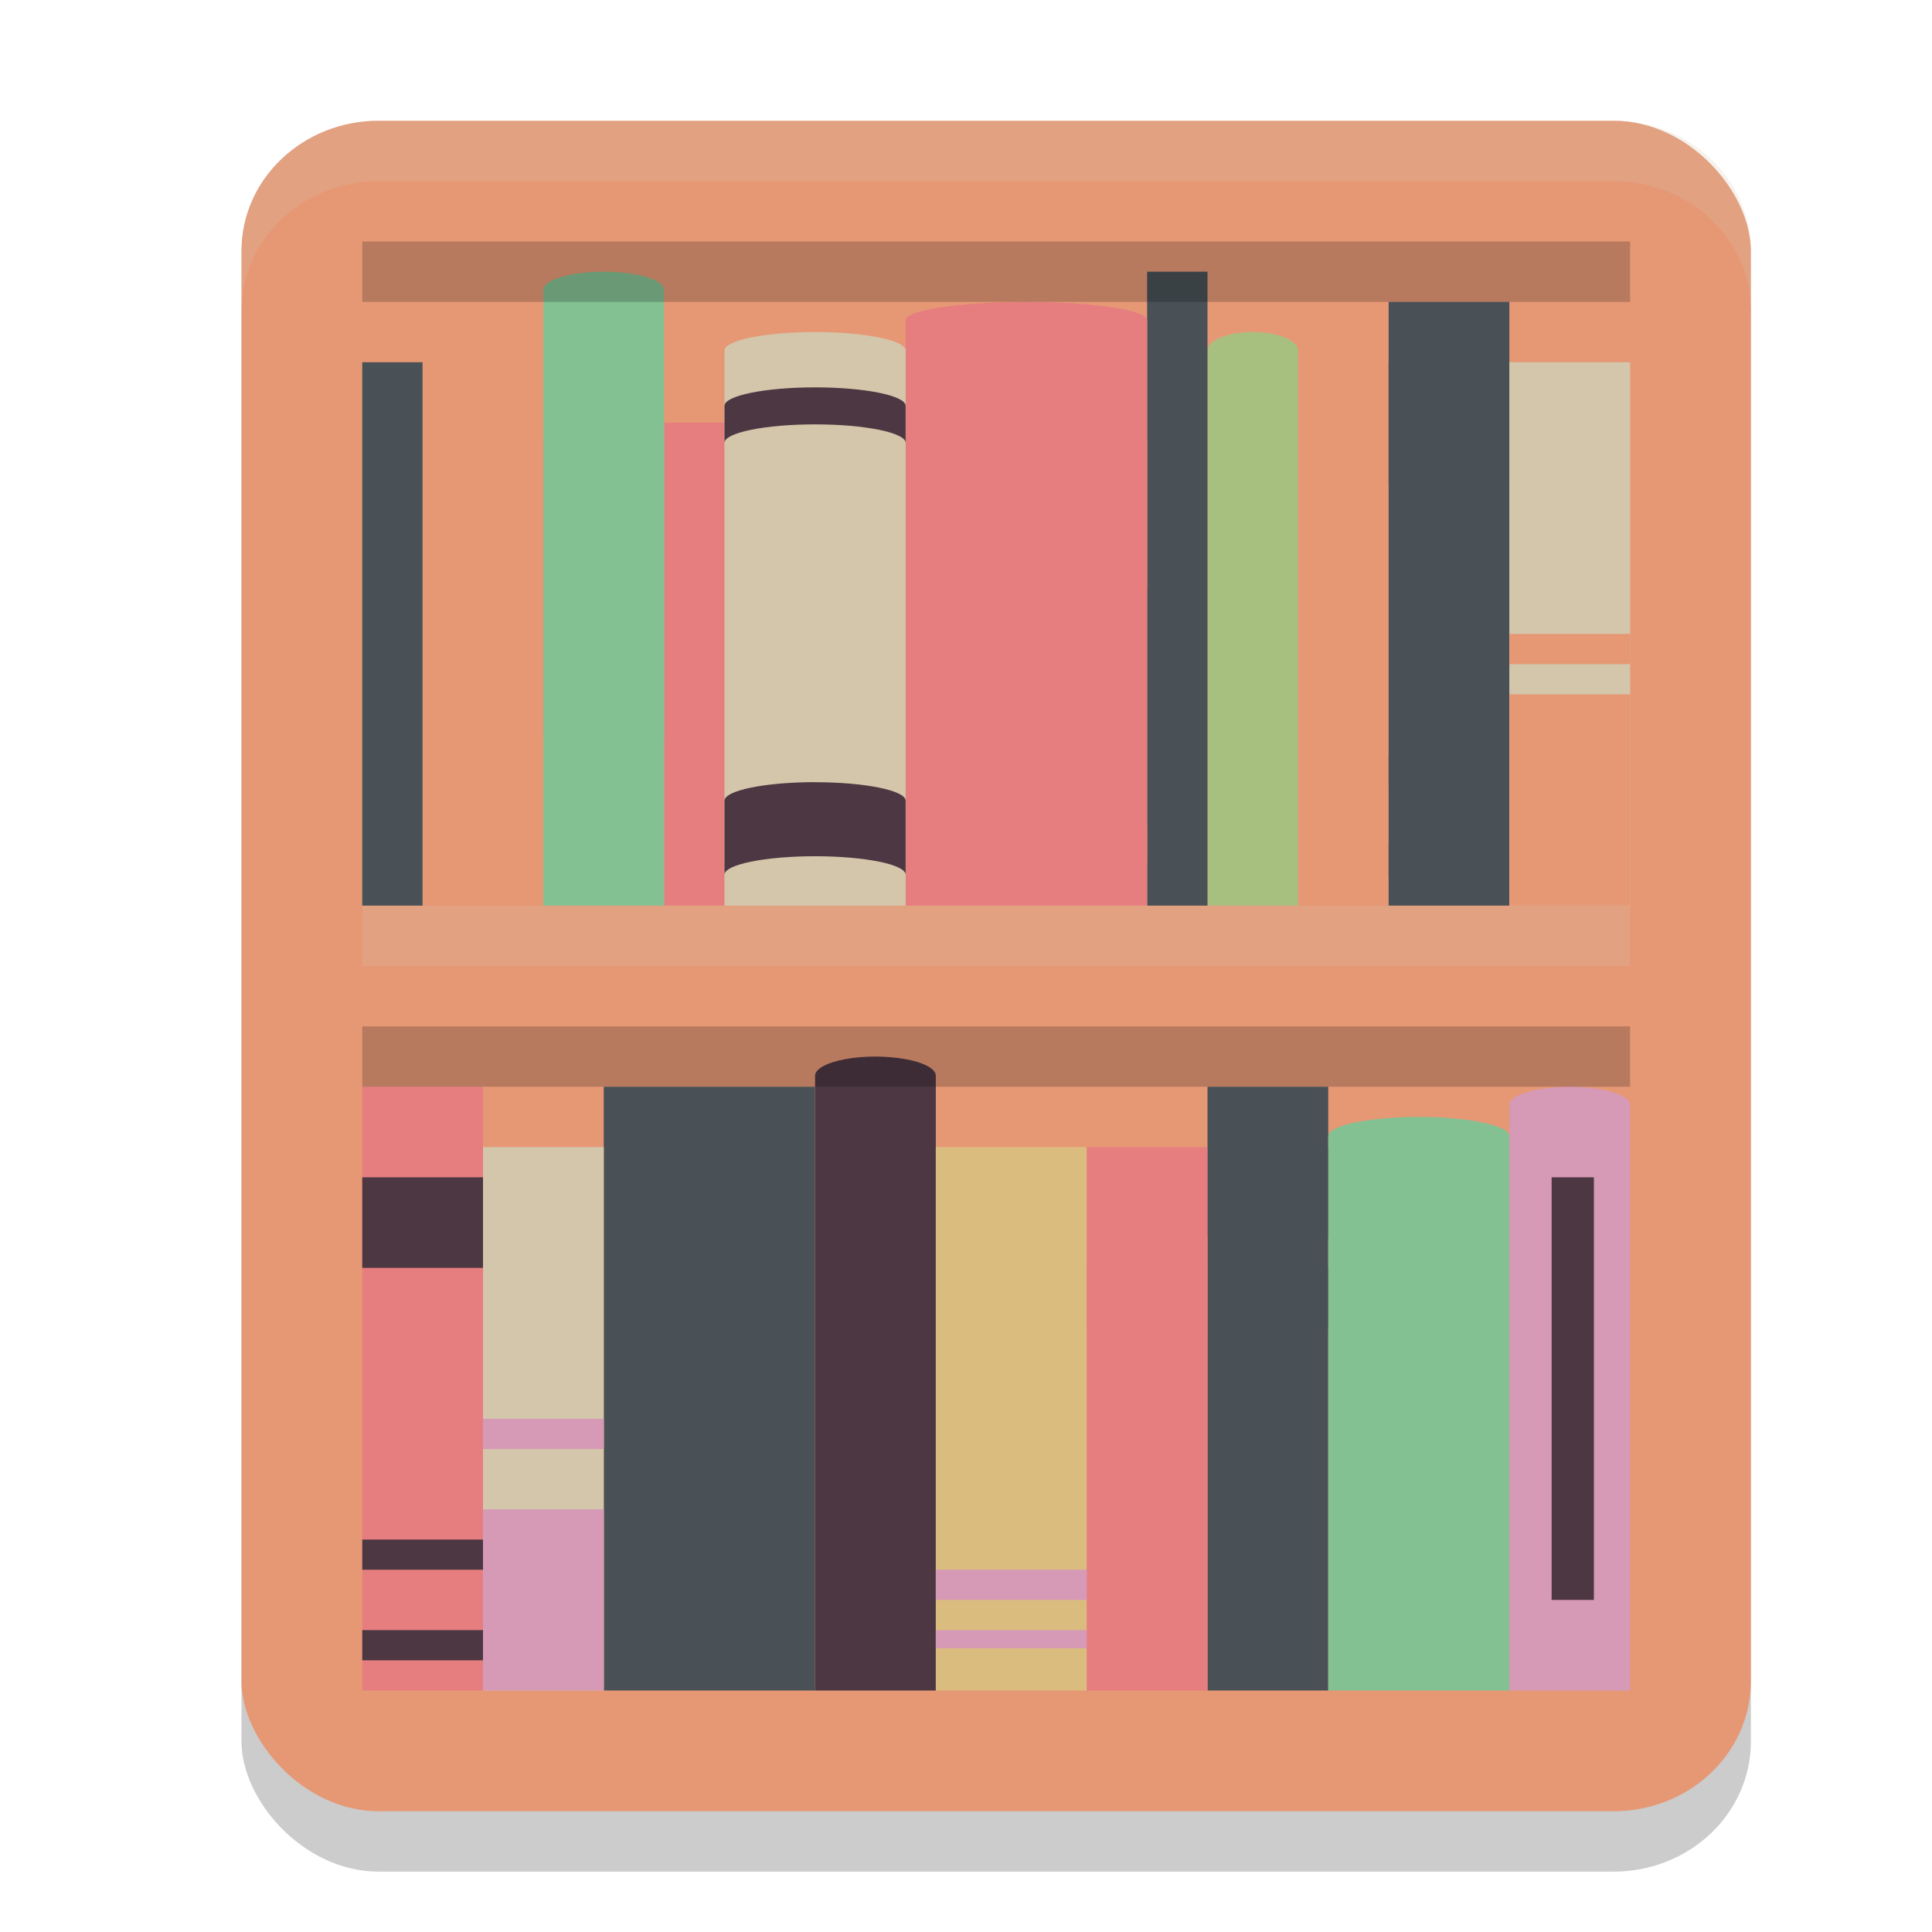 <svg xmlns="http://www.w3.org/2000/svg" width="32" height="32" version="1.1">
 <rect style="opacity:0.2" width="25" height="28" x="4" y="3" rx="2.273" ry="2.154"/>
 <rect style="fill:#e69875" width="25" height="28" x="4" y="2" rx="2.273" ry="2.154"/>
 <rect style="fill:#e69875" width="21" height="6.722" x="6" y="4" rx="0" ry="0"/>
 <rect style="fill:#e69875" width="21" height="6.111" x="6" y="8.89" rx="0" ry="0"/>
 <path style="fill:#e69875" d="M 22.226,5.5 C 21.821,5.505 21.5,5.641 21.5,5.806 v 9.194 H 23 V 5.806 c 0,-0.169 -0.336,-0.306 -0.75,-0.306 -0.008,-6.13e-5 -0.016,-6.13e-5 -0.024,0 z"/>
 <path style="fill:#a7c080" d="m 20.726,5.5 c -0.405,0.005 -0.726,0.141 -0.726,0.306 v 9.194 h 1.5 V 5.806 c 0,-0.169 -0.336,-0.306 -0.75,-0.306 -0.008,-6.13e-5 -0.016,-6.13e-5 -0.024,0 z"/>
 <rect style="fill:#495156" width="1" height="10.5" x="-20" y="4.5" transform="scale(-1,1)"/>
 <rect style="fill:#495156" width="2" height="10" x="-25" y="5" transform="scale(-1,1)"/>
 <rect style="fill:#495156" width="2" height="2" x="23" y="6"/>
 <rect style="fill:#495156" width="2" height=".5" x="23" y="14"/>
 <rect style="fill:#495156" width="2" height=".5" x="23" y="12.5"/>
 <rect style="fill:#d3c6aa" width="2" height="9" x="-27" y="6" transform="scale(-1,1)"/>
 <rect style="fill:#e69875" width="2" height="3.5" x="-27" y="11.5" transform="scale(-1,1)"/>
 <rect style="fill:#e69875" width="2" height=".5" x="-27" y="10.5" transform="scale(-1,1)"/>
 <path style="fill:#e67e80" d="m 17,5 c -0.345,0 -0.691,0.014 -1,0.041 -0.618,0.054 -0.999,0.154 -1,0.262 V 15 H 19 V 5.303 c -5.71e-4,-0.108 -0.382,-0.208 -1,-0.262 -0.309,-0.027 -0.655,-0.041 -1,-0.041 z"/>
 <circle style="fill:#e67e80" cx="-17" cy="11.667" r=".667" transform="scale(-1,1)"/>
 <path style="fill:#e67e80" d="m 17,7.018 c -0.345,0 -0.691,0.014 -1,0.041 -0.618,0.054 -0.999,0.154 -1,0.262 v 2.424 c 5.71e-4,-0.108 0.382,-0.208 1,-0.262 0.309,-0.027 0.655,-0.041 1,-0.041 0.345,0 0.691,0.014 1,0.041 C 18.618,9.537 18.999,9.637 19,9.745 V 7.321 C 18.999,7.213 18.618,7.113 18,7.059 17.691,7.032 17.345,7.018 17,7.018 Z"/>
 <path style="fill:#e67e80" d="m 17,13.385 c -0.345,0 -0.691,0.014 -1,0.041 -0.618,0.054 -0.999,0.154 -1,0.262 V 14.294 c 5.71e-4,-0.108 0.382,-0.208 1,-0.262 0.309,-0.027 0.655,-0.041 1,-0.041 0.345,0 0.691,0.014 1,0.041 C 18.618,14.086 18.999,14.186 19,14.294 V 13.688 C 18.999,13.58 18.618,13.48 18,13.426 17.691,13.399 17.345,13.385 17,13.385 Z"/>
 <rect style="fill:#e67e80" width="1" height="8" x="11" y="7"/>
 <rect style="fill:#495156" width="1" height="9" x="6" y="6"/>
 <rect style="fill:#e69875" width="2" height="10" x="7" y="5"/>
 <circle style="fill:#e69875" cx="8" cy="14" r=".5"/>
 <path style="fill:#83c092" d="m 10,4.5 c 0.173,0 0.345,0.013 0.5,0.04 0.309,0.054 0.5,0.152 0.5,0.26 V 15 H 9 V 4.8 c 2.673e-4,-0.107 0.191,-0.206 0.5,-0.26 0.155,-0.027 0.327,-0.04 0.5,-0.04 z"/>
 <path style="fill:#83c092" d="m 10,7 c -0.173,0 -0.345,0.014 -0.5,0.042 C 9.191,7.098 9,7.2 9,7.311 V 12.289 c 2.673e-4,-0.111 0.191,-0.214 0.5,-0.269 0.155,-0.028 0.327,-0.042 0.5,-0.042 0.173,0 0.345,0.014 0.5,0.042 0.309,0.056 0.5,0.158 0.5,0.269 V 7.311 c -2.99e-4,-0.111 -0.191,-0.214 -0.5,-0.269 -0.155,-0.028 -0.327,-0.042 -0.5,-0.042 z"/>
 <rect style="fill:#4c3743" width=".56" height="3.105" x="12.72" y="8.17"/>
 <path style="fill:#d3c6aa" d="m 13.5,5.5 c -0.828,0 -1.5,0.137 -1.5,0.306 v 9.194 h 3 V 5.806 C 15,5.637 14.328,5.5 13.5,5.5 Z"/>
 <path style="fill:#4c3743" d="M 13.5,6.416 C 12.672,6.416 12,6.553 12,6.722 V 7.335 c 0,-0.169 0.672,-0.306 1.5,-0.306 0.828,0 1.5,0.137 1.5,0.306 V 6.722 c 0,-0.169 -0.672,-0.306 -1.5,-0.306 z"/>
 <path style="fill:#4c3743" d="M 13.5,12.955 C 12.672,12.955 12,13.093 12,13.262 v 1.226 c 0,-0.169 0.672,-0.306 1.5,-0.306 0.828,0 1.5,0.137 1.5,0.306 v -1.226 c 0,-0.169 -0.672,-0.306 -1.5,-0.306 z"/>
 <rect style="fill:#d3c6aa" width=".6" height="3.065" x="13.2" y="8.26"/>
 <rect style="fill:#e69875" width="21" height="6.111" x="6" y="17" rx="0" ry="0"/>
 <rect style="fill:#e69875" width="21" height="6.111" x="6" y="21.89" rx="0" ry="0"/>
 <path style="fill:#4c3743" d="m 14.5,17.5 c -0.173,0 -0.345,0.014 -0.5,0.043 -0.309,0.057 -0.5,0.162 -0.5,0.275 v 10.182 h 2 V 17.818 c -2.67e-4,-0.114 -0.191,-0.218 -0.5,-0.275 -0.155,-0.028 -0.327,-0.043 -0.5,-0.043 z"/>
 <rect style="fill:#dbbc7f" width="2.5" height="9" x="-18" y="19" transform="scale(-1,1)"/>
 <rect style="fill:#d699b6" width="3" height=".5" x="-18.5" y="26" transform="scale(-1,1)"/>
 <rect style="fill:#d699b6" width="3" height=".3" x="-18.5" y="27" transform="scale(-1,1)"/>
 <rect style="fill:#495156" width="3.5" height="10" x="-13.5" y="18" transform="scale(-1,1)"/>
 <rect style="fill:#495156" width="2.1" height="1.071" x="-12.8" y="19.43" transform="scale(-1,1)"/>
 <rect style="fill:#e67e80" width="2" height="10" x="6" y="18"/>
 <rect style="fill:#4c3743" width="2" height="1.5" x="-8" y="19.5" transform="scale(-1,1)"/>
 <rect style="fill:#4c3743" width="2" height=".5" x="-8" y="27" transform="scale(-1,1)"/>
 <rect style="fill:#4c3743" width="2" height=".5" x="-8" y="25.5" transform="scale(-1,1)"/>
 <rect style="fill:#d3c6aa" width="2" height="9" x="8" y="19"/>
 <rect style="fill:#d699b6" width="2" height="3" x="8" y="25"/>
 <rect style="fill:#d699b6" width="2" height=".5" x="8" y="23.5"/>
 <rect style="fill:#495156" width="2" height="10" x="20" y="18"/>
 <rect style="fill:#495156" width="2" height="1.5" x="20" y="19"/>
 <rect style="fill:#495156" width="2" height="1" x="20" y="21"/>
 <path style="fill:#83c092" d="m 23.5,18.5 c -0.259,0 -0.518,0.014 -0.75,0.043 C 22.286,18.599 22,18.704 22,18.817 v 9.183 h 3 v -9.183 c -2.99e-4,-0.113 -0.286,-0.217 -0.75,-0.274 C 24.018,18.515 23.759,18.5 23.5,18.5 Z"/>
 <path style="fill:#d699b6" d="m 26,18 c -0.173,0 -0.345,0.014 -0.5,0.041 -0.309,0.054 -0.5,0.154 -0.5,0.262 v 9.697 h 2 v -9.697 c -2.68e-4,-0.108 -0.191,-0.208 -0.5,-0.262 -0.155,-0.027 -0.327,-0.041 -0.5,-0.041 z"/>
 <rect style="fill:#4c3743" width=".7" height="7" x="25.7" y="19.5"/>
 <rect style="fill:#e67e80" width="2" height="9" x="18" y="19"/>
 <rect style="fill:#e67e80" width="1" height="3" x="18.5" y="23"/>
 <rect style="fill:#e67e80" width="2" height="1" x="18" y="21"/>
 <path style="fill:#d3c6aa;opacity:0.2" d="M 6.273 2 C 5.014 2 4 2.961 4 4.154 L 4 5.154 C 4 3.961 5.014 3 6.273 3 L 26.727 3 C 27.986 3 29 3.961 29 5.154 L 29 4.154 C 29 2.961 27.986 2 26.727 2 L 6.273 2 z"/>
 <rect style="opacity:0.2" width="21" height="1" x="6" y="4"/>
 <rect style="opacity:0.2" width="21" height="1" x="6" y="17"/>
 <rect style="opacity:0.2;fill:#d3c6aa" width="21" height="1" x="6" y="15"/>
</svg>

